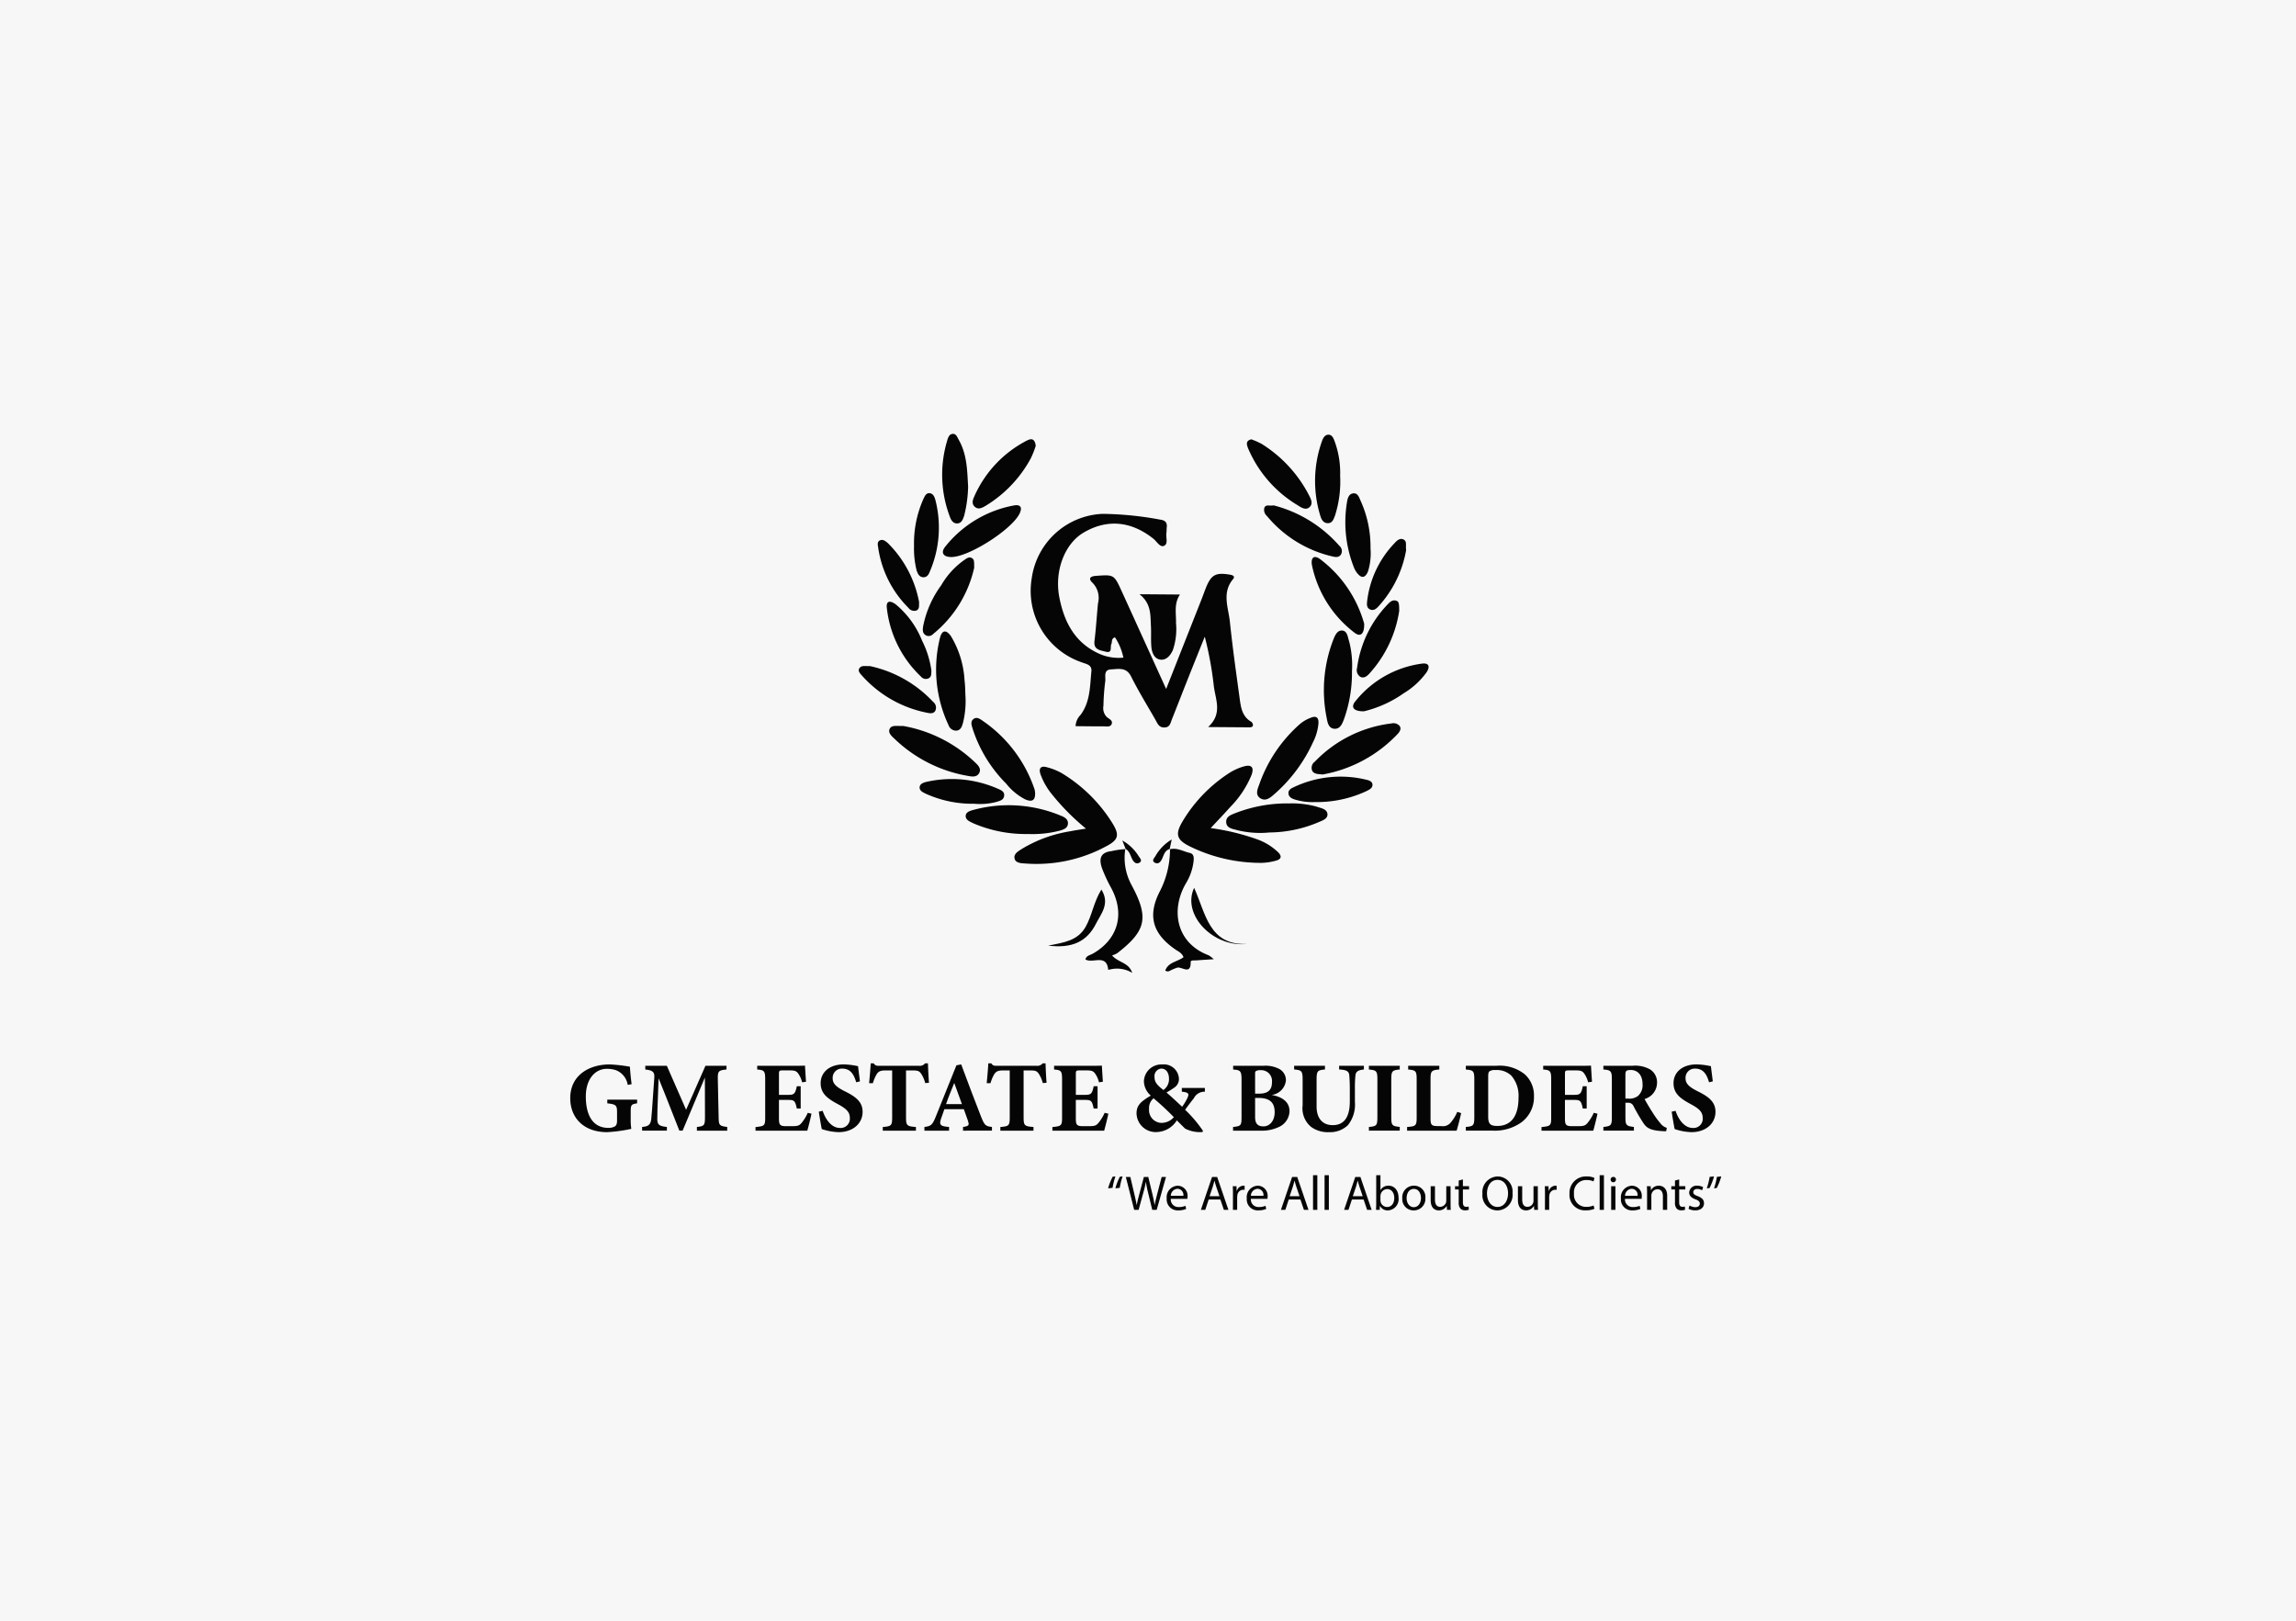 <svg xmlns="http://www.w3.org/2000/svg" width="306" height="216" viewBox="0 0 306 216">
  <g id="Group_1460" data-name="Group 1460" transform="translate(-163 -650)">
    <g id="Group_783" data-name="Group 783">
      <rect id="Rectangle_46" data-name="Rectangle 46" width="306" height="216" transform="translate(163 650)" fill="#f7f7f7"/>
      <g id="Group_88" data-name="Group 88" transform="translate(277.448 707.82)">
        <path id="Path_112" data-name="Path 112" d="M2562.767,91.124c.544-.052.729-.6.88-1.071a17.411,17.411,0,0,0,.514-3.824c-.119-2.112-.131-4.285-1.247-6.24-.189-.331-.329-.811-.772-.8-.531.012-.664.553-.785.948a15.8,15.8,0,0,0,.322,9.968C2561.855,90.617,2562.124,91.184,2562.767,91.124Z" transform="translate(-2549.583 -79.187)" fill="#050505"/>
        <path id="Path_113" data-name="Path 113" d="M2565.479,88.59a16.659,16.659,0,0,0,6.015-6.328,11.9,11.9,0,0,0,.655-1.664c-.167-1.259-.875-.862-1.4-.584a15.339,15.339,0,0,0-6.78,7.309c-.211.45-.393.969.026,1.374C2564.487,89.168,2565.013,88.865,2565.479,88.59Z" transform="translate(-2548.558 -79.005)" fill="#050505"/>
        <path id="Path_114" data-name="Path 114" d="M2559.184,101.893a.785.785,0,0,0,.95-.17,15.783,15.783,0,0,0,5.489-8.863c-.036-.628.06-1.02-.276-1.242-.414-.271-.759.047-1.072.249a10.611,10.611,0,0,0-3.054,3.359,13.634,13.634,0,0,0-2.412,5.489C2558.75,101.15,2558.7,101.609,2559.184,101.893Z" transform="translate(-2550.231 -75.038)" fill="#050505"/>
        <path id="Path_115" data-name="Path 115" d="M2568.642,116.669c.463-.144,1.013-.235,1.078-.843.06-.556-.429-.748-.819-.918a15.268,15.268,0,0,0-9.518-.928c-.371.08-.853.246-.92.654-.086.524.423.738.81.929a15.039,15.039,0,0,0,6.441,1.338A8.74,8.74,0,0,0,2568.642,116.669Z" transform="translate(-2550.338 -67.602)" fill="#050505"/>
        <path id="Path_116" data-name="Path 116" d="M2567.441,114.538c.22-.474-.082-.875-.389-1.184a18.553,18.553,0,0,0-9.747-5.033c-.878.025-1.572-.163-1.824.39s.314,1,.688,1.354a18.615,18.615,0,0,0,9.993,4.949C2566.647,115.1,2567.188,115.08,2567.441,114.538Z" transform="translate(-2551.36 -69.386)" fill="#050505"/>
        <path id="Path_117" data-name="Path 117" d="M2571.031,87.342c.4-.9-.087-1.136-.779-1.008a15.21,15.21,0,0,0-9.138,5.462c-.676.815-.3,1.393.727,1.414C2564.2,93.26,2570.1,89.463,2571.031,87.342Z" transform="translate(-2549.558 -76.793)" fill="#050505"/>
        <path id="Path_118" data-name="Path 118" d="M2575.624,119.6c.456-.144.994-.3,1.048-.9s-.444-.883-.879-1.059a18.057,18.057,0,0,0-11.671-.809c-.444.119-1.081.277-1.076.846.006.524.589.739,1.026.956a17.654,17.654,0,0,0,7.3,1.423A14.507,14.507,0,0,0,2575.624,119.6Z" transform="translate(-2548.792 -66.726)" fill="#050505"/>
        <path id="Path_119" data-name="Path 119" d="M2562.588,108.3a.979.979,0,0,0-.3-1.194,16.163,16.163,0,0,0-8.435-4.763c-.6.036-1.1-.143-1.389.3-.221.349.072.662.294.909a15.646,15.646,0,0,0,8.767,5.02C2561.889,108.652,2562.354,108.715,2562.588,108.3Z" transform="translate(-2552.381 -71.395)" fill="#050505"/>
        <path id="Path_120" data-name="Path 120" d="M2558.363,98.812a.953.953,0,0,0,1.054.364c.464-.194.339-.654.372-1.128a14.937,14.937,0,0,0-4.177-7.872c-.292-.238-.639-.549-1.057-.343-.389.192-.265.621-.222.936A14.154,14.154,0,0,0,2558.363,98.812Z" transform="translate(-2551.743 -75.627)" fill="#050505"/>
        <path id="Path_121" data-name="Path 121" d="M2562.091,99.538c-.605-.866-1.177-.914-1.472.2a17.447,17.447,0,0,0,1.134,11.628,1.072,1.072,0,0,0,1.009.746c.62-.021.781-.56.916-1.013a11.924,11.924,0,0,0,.341-3.5c-.04-.736-.031-1.478-.128-2.207A12.729,12.729,0,0,0,2562.091,99.538Z" transform="translate(-2549.79 -72.555)" fill="#050505"/>
        <path id="Path_122" data-name="Path 122" d="M2556.387,96.29c-.621-.472-1.325-.628-1.2.466a14.83,14.83,0,0,0,4.551,9.15.841.841,0,0,0,1.073.2c.338-.211.3-.585.316-1.02a12.678,12.678,0,0,0-1.241-3.965A12.086,12.086,0,0,0,2556.387,96.29Z" transform="translate(-2551.443 -73.553)" fill="#050505"/>
        <path id="Path_123" data-name="Path 123" d="M2559.1,96.305c.472.039.716-.3.863-.674a14.789,14.789,0,0,0,.772-9.639c-.12-.436-.327-.893-.836-.889-.433,0-.6.454-.771.806a14.5,14.5,0,0,0-1.234,6.232,12.068,12.068,0,0,0,.348,3.274C2558.4,95.847,2558.577,96.263,2559.1,96.305Z" transform="translate(-2550.524 -77.196)" fill="#050505"/>
        <path id="Path_124" data-name="Path 124" d="M2604.545,100.35a16.252,16.252,0,0,0-5.855-8.586c-.969-.7-1.264-.032-1.1.821a15.166,15.166,0,0,0,5.617,8.931C2604.024,102.183,2604.578,101.777,2604.545,100.35Z" transform="translate(-2537.182 -75.053)" fill="#050505"/>
        <path id="Path_125" data-name="Path 125" d="M2601.164,98.8c-.691-.025-.975.794-1.2,1.361a18.622,18.622,0,0,0-.827,10.3c.109.6.246,1.391,1.042,1.433.766.039,1.039-.694,1.262-1.278a18.284,18.284,0,0,0,1.064-6.374,12.829,12.829,0,0,0-.364-3.952C2601.939,99.71,2601.91,98.825,2601.164,98.8Z" transform="translate(-2536.769 -72.588)" fill="#050505"/>
        <path id="Path_126" data-name="Path 126" d="M2599.254,107.529a4.925,4.925,0,0,0-1.4.8,19.1,19.1,0,0,0-5.418,7.963c-.23.655-.688,1.52.162,2,.758.426,1.4-.23,1.946-.706a20.49,20.49,0,0,0,5.033-6.839,6.763,6.763,0,0,0,.694-2.35C2600.362,107.55,2600.036,107.2,2599.254,107.529Z" transform="translate(-2539.013 -69.69)" fill="#050505"/>
        <path id="Path_127" data-name="Path 127" d="M2563.812,109.053a18.356,18.356,0,0,0,4.451,7.232,7.788,7.788,0,0,0,2.486,2.064c.7.315,1.4.385,1.359-.829a2.359,2.359,0,0,0-.083-.513,18.055,18.055,0,0,0-6.814-9.047c-.372-.253-.865-.675-1.338-.285C2563.425,108.044,2563.679,108.582,2563.812,109.053Z" transform="translate(-2548.6 -69.653)" fill="#050505"/>
        <path id="Path_128" data-name="Path 128" d="M2602.508,105.976c.464.245.873-.06,1.176-.386a15.973,15.973,0,0,0,4.012-8.381c0-1-.047-1.247-.357-1.359-.585-.213-.95.233-1.267.563a15.087,15.087,0,0,0-3.992,8.388A1.053,1.053,0,0,0,2602.508,105.976Z" transform="translate(-2535.665 -73.598)" fill="#050505"/>
        <path id="Path_129" data-name="Path 129" d="M2603.555,99.094c.429.144.754-.131,1.028-.425a14.972,14.972,0,0,0,3.7-7.51c-.094-.612.143-1.16-.325-1.406-.541-.285-.965.2-1.263.52a13.416,13.416,0,0,0-3.612,7.706C2603.031,98.415,2603.018,98.913,2603.555,99.094Z" transform="translate(-2535.327 -75.66)" fill="#050505"/>
        <path id="Path_130" data-name="Path 130" d="M2577.649,129.175c.664-1.315,1.9-2.66.718-4.548-1.042,1.683-1.243,3.482-2.125,5.008-1.045,1.806-2.833,2.053-4.974,2.465C2574.443,132.494,2576.429,131.592,2577.649,129.175Z" transform="translate(-2546.027 -63.895)" fill="#050505"/>
        <path id="Path_131" data-name="Path 131" d="M2602.439,95.7c.585.763,1.089.764,1.486-.175a8.124,8.124,0,0,0,.333-3.062,14.875,14.875,0,0,0-1.286-6.276c-.219-.457-.377-1.155-1.043-1.059-.621.087-.749.767-.823,1.272a16.381,16.381,0,0,0,.969,8.666A2.789,2.789,0,0,0,2602.439,95.7Z" transform="translate(-2536.05 -77.192)" fill="#050505"/>
        <path id="Path_132" data-name="Path 132" d="M2580.383,95.179c1.588,1.268,1.435,2.791,1.518,4.235.053.934-.025,1.878.06,2.807.068.756.4,1.573,1.2,1.676.771.1,1.317-.529,1.656-1.251a8.74,8.74,0,0,0,.426-3.639c.036-1.256-.3-2.557.525-3.786Z" transform="translate(-2542.958 -73.805)" fill="#050505"/>
        <path id="Path_133" data-name="Path 133" d="M2576.365,106.972c.58.222,1.338.307,1.25,1.195-.2,2-.149,4.063-1.446,5.8a2.26,2.26,0,0,0-.662,1.5c1.241.009,2.458.031,3.676.02.382,0,.9.136,1.1-.237.279-.533-.316-.742-.62-1.008a1.682,1.682,0,0,1-.44-1.5,28.882,28.882,0,0,1,.238-3.244c.091-.577-.3-1.553.794-1.6.984-.045,2.016-.329,2.656.956.989,1.982,2.162,3.871,3.261,5.8.262.46.428.985,1.143.988.769,0,.829-.58,1.02-1.06.73-1.83,1.44-3.667,2.169-5.5.735-1.85,1.481-3.7,2.221-5.543a47.17,47.17,0,0,1,1.207,6.589c.225,1.81,1.191,3.686-.763,5.454,2.046.015,3.714.028,5.383.039.241,0,.541.021.6-.274a.591.591,0,0,0-.249-.478c-1.242-.723-1.375-1.983-1.542-3.2-.459-3.367-.938-6.733-1.288-10.112-.2-1.893-1.092-3.868.413-5.676.332-.4-.036-.547-.448-.613-1.882-.307-2.472.017-3.188,1.831-.216.551-.414,1.108-.632,1.657-1.5,3.8-3,7.591-4.64,11.752-2.1-4.61-4.005-8.822-5.927-13.031-1.02-2.235-1.034-2.208-3.419-2.044-.846.059-1.04.4-.453.941a2.862,2.862,0,0,1,.715,2.717c-.165,1.668-.261,3.344-.465,5.007-.146,1.183.707,1.234,1.447,1.434,1.007.271.6-.613.8-1.005.139-.283-.058-.719.484-.9a7.8,7.8,0,0,1,1.118,2.706,6.349,6.349,0,0,1-3.332-.568c-3.176-1.476-4.568-4.223-5.2-7.45-.689-3.534.7-7.141,3.208-8.633,3.126-1.855,6.36-1.565,9.329.81.45.361.867,1.161,1.386.949.632-.259.242-1.129.343-1.727.041-.241.013-.493.045-.738.086-.694-.256-.961-.909-1.042a44.3,44.3,0,0,0-7.635-.763,9.962,9.962,0,0,0-9.454,8.614A10.065,10.065,0,0,0,2576.365,106.972Z" transform="translate(-2546.607 -76.508)" fill="#050505"/>
        <path id="Path_134" data-name="Path 134" d="M2599.6,91.066c.605-.005.763-.557.938-1a14.944,14.944,0,0,0,.689-5.321,12.2,12.2,0,0,0-.717-4.544c-.15-.4-.329-.922-.835-.929-.486-.005-.724.45-.875.874a15.78,15.78,0,0,0-.2,9.985C2598.745,90.617,2599.028,91.07,2599.6,91.066Z" transform="translate(-2537.067 -79.159)" fill="#050505"/>
        <path id="Path_135" data-name="Path 135" d="M2594.075,86.317c-.559.115-1.037-.171-1.236.331a1.087,1.087,0,0,0,.341,1.081,15.99,15.99,0,0,0,8.756,5.4c.376.091.815.155,1.089-.219a.916.916,0,0,0-.194-1.21A17.411,17.411,0,0,0,2594.075,86.317Z" transform="translate(-2538.784 -76.787)" fill="#050505"/>
        <path id="Path_136" data-name="Path 136" d="M2597.858,88.522c.46.3,1.111.738,1.619.21.472-.491.109-1.119-.162-1.64a17.538,17.538,0,0,0-6.256-6.747,9.765,9.765,0,0,0-1.381-.611c-.823.191-.6.77-.412,1.243A16.217,16.217,0,0,0,2597.858,88.522Z" transform="translate(-2539.355 -79.003)" fill="#050505"/>
        <path id="Path_137" data-name="Path 137" d="M2580.955,119.889a20.25,20.25,0,0,0-6.779-6.673,8.127,8.127,0,0,0-1.914-.76c-.783-.231-1.154.068-.887.907a9.106,9.106,0,0,0,1.338,2.45,30.878,30.878,0,0,0,4.728,4.814c-.911.154-1.493.231-2.065.352a17.864,17.864,0,0,0-6.348,2.277c-.5.331-1.289.692-1.091,1.4.169.611.978.588,1.55.631a19.494,19.494,0,0,0,10.68-2.318C2581.8,122.117,2581.933,121.461,2580.955,119.889Z" transform="translate(-2547.158 -68.017)" fill="#050505"/>
        <path id="Path_138" data-name="Path 138" d="M2585.921,124.455c-1.681,3.6,2.55,7.944,6.963,7.483C2587.892,132.107,2587.459,127.843,2585.921,124.455Z" transform="translate(-2541.221 -63.953)" fill="#050505"/>
        <path id="Path_139" data-name="Path 139" d="M2601.063,116.464a12.316,12.316,0,0,0-3.629-.425,19.073,19.073,0,0,0-7.085,1.251c-.572.238-1.343.438-1.326,1.207.02.893.9.93,1.526,1.12a12.72,12.72,0,0,0,4.248.294,17,17,0,0,0,6.458-1.337c.525-.237,1.3-.449,1.267-1.084C2602.483,116.767,2601.644,116.675,2601.063,116.464Z" transform="translate(-2540.051 -66.785)" fill="#050505"/>
        <path id="Path_140" data-name="Path 140" d="M2594.815,122.105a30.358,30.358,0,0,0-6.24-1.512c.946-1.018,1.8-1.9,2.613-2.817a13.2,13.2,0,0,0,2.834-4.274c.4-1.117-.119-1.4-1.063-1.119a7.334,7.334,0,0,0-2,.925,19.667,19.667,0,0,0-6.171,6.451c-.968,1.664-.752,2.4,1.008,3.273a21.444,21.444,0,0,0,9.555,2.193,7.763,7.763,0,0,0,1.893-.286c.7-.175.887-.568.31-1.137A7.871,7.871,0,0,0,2594.815,122.105Z" transform="translate(-2541.668 -68.049)" fill="#050505"/>
        <path id="Path_141" data-name="Path 141" d="M2580.007,122.271c.219.408.543.655.937.424.443-.259.059-.623-.1-.867a6.1,6.1,0,0,0-2.177-2.094l.439,1.128C2579.644,121.174,2579.744,121.781,2580.007,122.271Z" transform="translate(-2543.535 -65.542)" fill="#050505"/>
        <path id="Path_142" data-name="Path 142" d="M2610.871,102.1a13.67,13.67,0,0,0-8.873,5c-.663.775-.3,1.378,1.129,1.357a15.468,15.468,0,0,0,5.291-2.4,10.292,10.292,0,0,0,3.028-2.763C2611.9,102.64,2611.916,101.976,2610.871,102.1Z" transform="translate(-2535.792 -71.48)" fill="#050505"/>
        <path id="Path_143" data-name="Path 143" d="M2608.186,108.067a16.961,16.961,0,0,0-10.218,5.1,1.01,1.01,0,0,0-.351,1.189c.234.465.723.445,1.4.517a18.1,18.1,0,0,0,10.009-5.417c.259-.283.515-.676.243-1.063A1.1,1.1,0,0,0,2608.186,108.067Z" transform="translate(-2537.188 -69.473)" fill="#050505"/>
        <path id="Path_144" data-name="Path 144" d="M2605.609,113.78a14.53,14.53,0,0,0-9.776,1.046c-.308.144-.624.36-.6.767.023.468.4.671.768.8a8.018,8.018,0,0,0,2.771.366,15.648,15.648,0,0,0,6.865-1.465c.345-.182.775-.362.794-.8C2606.448,114,2605.97,113.865,2605.609,113.78Z" transform="translate(-2537.962 -67.684)" fill="#050505"/>
        <path id="Path_145" data-name="Path 145" d="M2581.144,125.4a7.556,7.556,0,0,1-.846-4.8,10.834,10.834,0,0,0-1.827.263c-1.59.176-1.675,1.14-1.267,2.3a19.972,19.972,0,0,0,1.247,2.67c1.819,3.452.868,6.79-2.484,8.7-.354.2-.858.25-.981.765.976.595,2.832-.811,3.039,1.391.088-.02.176-.041.263-.057a3.911,3.911,0,0,1,2.94.458c-.488-1.414-1.8-1.323-2.693-2.319a3.279,3.279,0,0,0,.707-.314C2583.1,131.465,2583.465,129.723,2581.144,125.4Z" transform="translate(-2544.774 -65.253)" fill="#050505"/>
        <path id="Path_146" data-name="Path 146" d="M2582.034,121.864c-.146.242-.539.6-.079.859.39.218.7.017.924-.409.274-.52.362-1.212,1.065-1.409l.268-1.268A6.02,6.02,0,0,0,2582.034,121.864Z" transform="translate(-2542.501 -65.574)" fill="#050505"/>
        <path id="Path_147" data-name="Path 147" d="M2586.144,125.107a7.2,7.2,0,0,0,.987-2.92c.054-.478.024-.949-.515-1.073-.867-.2-1.684-.726-2.63-.492a12.254,12.254,0,0,1-1.422,5.74c-1.6,3.212-.841,5.573,2.149,7.629.392.269.873.456,1.072,1.024-.783.6-2.034.646-2.431,1.782.388.237.575.028.789-.065a6.175,6.175,0,0,1,.8-.323c.63-.174,1.83,1.045,1.8-.774,0-.249.508-.182.79-.2.667-.055,1.334-.092,2.28-.155a4.076,4.076,0,0,0-.672-.52C2584.8,133.133,2584.013,128.694,2586.144,125.107Z" transform="translate(-2542.501 -65.263)" fill="#050505"/>
        <path id="Path_148" data-name="Path 148" d="M2583.391,120.59l-.008.04c.017-.005.033-.008.05-.012v-.043C2583.418,120.579,2583.407,120.586,2583.391,120.59Z" transform="translate(-2541.949 -65.259)" fill="#050505"/>
        <path id="Path_149" data-name="Path 149" d="M2579.007,120.584c-.015-.008-.025-.019-.04-.027l-.005.049h.055Z" transform="translate(-2543.437 -65.265)" fill="#050505"/>
      </g>
    </g>
    <g id="Group_89" data-name="Group 89" transform="translate(239 791.711)">
      <path id="Path_150" data-name="Path 150" d="M2532.523,147.248c-.758.134-.851.187-.851,1.091v1.024a7.484,7.484,0,0,0,.08,1.29,20.184,20.184,0,0,1-3.218.44c-3.125,0-4.92-1.9-4.92-4.535,0-2.991,2.434-4.493,5.266-4.493a20.85,20.85,0,0,1,2.686.306c.027.584.133,1.594.225,2.326l-.518.094a2.516,2.516,0,0,0-1.635-1.981,3.992,3.992,0,0,0-1.131-.159c-1.609,0-2.818,1.4-2.818,3.682,0,2.34.824,4.189,3.006,4.189a1.735,1.735,0,0,0,.85-.186c.2-.12.306-.346.306-.758v-1.171c0-.93-.186-1.024-1.3-1.157v-.492h3.977Z" transform="translate(-2523.614 -141.917)" fill="#050505"/>
      <path id="Path_151" data-name="Path 151" d="M2538.081,150.846v-.493c1.01-.106,1.077-.2,1.077-1.4l-.013-5.186c-.958,2.287-2.007,4.813-2.966,7.074h-.438c-.865-2.168-1.808-4.642-2.765-6.967-.173,4.174-.173,5-.173,5.477.012.718.278.9,1.277,1v.493h-3.3v-.493c.758-.065,1.1-.212,1.211-1.01.052-.4.106-1.156.412-5.544.038-.639-.053-1-1.2-1.1V142.2h2.873l2.566,5.863,2.58-5.863h2.805v.492c-1.064.106-1.183.212-1.158,1.276l.107,4.987c.013,1.2.065,1.25,1.144,1.4v.493Z" transform="translate(-2521.202 -141.87)" fill="#050505"/>
      <path id="Path_152" data-name="Path 152" d="M2549.548,148.592c-.067.36-.438,1.889-.559,2.261h-6.9v-.48c1.209-.119,1.289-.186,1.289-1.3v-5.08c0-1.129-.16-1.211-1.064-1.29v-.492h4.321c1.4,0,1.862-.013,2.049-.027.012.239.079,1.33.132,2.154l-.518.065a3.361,3.361,0,0,0-.572-1.236c-.24-.266-.412-.345-1.091-.345h-.865c-.505,0-.557.025-.557.479v2.779h1.3c.746,0,.879-.2,1.079-1.144h.517V147.9h-.517c-.214-.984-.319-1.144-1.09-1.144h-1.29v2.287c0,.918.025,1.2.851,1.211h.944c.744,0,.944-.094,1.237-.453a5.951,5.951,0,0,0,.811-1.328Z" transform="translate(-2517.397 -141.877)" fill="#050505"/>
      <path id="Path_153" data-name="Path 153" d="M2553.385,144.443c-.266-.85-.638-1.82-1.861-1.82a1.224,1.224,0,0,0-1.277,1.288c0,.732.492,1.171,1.663,1.756,1.422.7,2.327,1.4,2.327,2.712,0,1.569-1.3,2.713-3.206,2.713a7.647,7.647,0,0,1-2.233-.413c-.08-.306-.306-1.688-.4-2.314l.519-.119c.266.837,1.012,2.287,2.315,2.287a1.224,1.224,0,0,0,1.3-1.357c0-.771-.479-1.223-1.6-1.822-1.383-.744-2.287-1.41-2.287-2.792s1.091-2.5,3.086-2.5a9.81,9.81,0,0,1,1.9.239c.053.492.147,1.183.253,2.021Z" transform="translate(-2515.273 -141.917)" fill="#050505"/>
      <path id="Path_154" data-name="Path 154" d="M2560.889,144.587a4.071,4.071,0,0,0-.572-1.3c-.24-.279-.345-.385-1.131-.385h-.85v6.25c0,1.116.133,1.2,1.317,1.288v.493h-4.415v-.493c1.131-.092,1.25-.172,1.25-1.288V142.9h-.812c-.744,0-.957.119-1.21.438a5.075,5.075,0,0,0-.545,1.263h-.506c.093-.97.186-2.007.213-2.646h.4c.2.306.358.333.758.333h5.318a.879.879,0,0,0,.771-.333h.386c.012.559.066,1.729.132,2.593Z" transform="translate(-2513.585 -141.954)" fill="#050505"/>
      <path id="Path_155" data-name="Path 155" d="M2564.077,150.893V150.4c.837-.119.837-.265.652-.838-.134-.4-.346-1-.545-1.529h-2.593c-.145.413-.332.918-.465,1.33-.279.838.041.945,1.089,1.037v.493h-3.284V150.4c.839-.106,1.051-.226,1.5-1.343l2.767-6.874.637-.119c.851,2.314,1.756,4.681,2.62,6.9.491,1.236.612,1.33,1.477,1.435v.493Zm-1.17-6.357c-.386.957-.758,1.848-1.091,2.819h2.115Z" transform="translate(-2511.729 -141.917)" fill="#050505"/>
      <path id="Path_156" data-name="Path 156" d="M2572.614,144.587a4.037,4.037,0,0,0-.572-1.3c-.238-.279-.344-.385-1.129-.385h-.852v6.25c0,1.116.133,1.2,1.317,1.288v.493h-4.415v-.493c1.131-.092,1.249-.172,1.249-1.288V142.9h-.811c-.744,0-.957.119-1.209.438a5.055,5.055,0,0,0-.545,1.263h-.505c.092-.97.186-2.007.212-2.646h.4c.2.306.358.333.757.333h5.318a.879.879,0,0,0,.771-.333h.386c.013.559.067,1.729.133,2.593Z" transform="translate(-2509.639 -141.954)" fill="#050505"/>
      <path id="Path_157" data-name="Path 157" d="M2579.151,148.592c-.067.36-.439,1.889-.559,2.261h-6.9v-.48c1.211-.119,1.291-.186,1.291-1.3v-5.08c0-1.129-.16-1.211-1.064-1.29v-.492h4.321c1.4,0,1.861-.013,2.047-.027.013.239.08,1.33.134,2.154l-.519.065a3.361,3.361,0,0,0-.572-1.236c-.239-.266-.412-.345-1.09-.345h-.865c-.505,0-.557.025-.557.479v2.779h1.3c.746,0,.878-.2,1.079-1.144h.517V147.9h-.517c-.214-.984-.32-1.144-1.091-1.144h-1.29v2.287c0,.918.026,1.2.851,1.211h.944c.744,0,.944-.094,1.236-.453a5.889,5.889,0,0,0,.811-1.328Z" transform="translate(-2507.435 -141.877)" fill="#050505"/>
      <path id="Path_158" data-name="Path 158" d="M2589.191,145.7a1.564,1.564,0,0,0-1.463.863c-.385.48-.758.972-1.171,1.542a17.223,17.223,0,0,1,2.38,2.807l-.065.159a4.264,4.264,0,0,1-2.327-.465c-.174-.174-.612-.6-1.09-1.091a3.266,3.266,0,0,1-2.606,1.556,2.552,2.552,0,0,1-2.765-2.473c0-1.117.6-1.6,1.9-2.382a2.59,2.59,0,0,1-.918-1.914,2.325,2.325,0,0,1,2.434-2.235,2.01,2.01,0,0,1,2.235,1.929,1.362,1.362,0,0,1-.585,1.131,12.65,12.65,0,0,1-1.077.678c.373.306,1.158,1.024,2.088,1.9a7.5,7.5,0,0,0,.677-1.117c.279-.585.253-.8-.718-.89V145.2h3.073Zm-5.706,4.149a2.143,2.143,0,0,0,1.57-.759,35.716,35.716,0,0,0-2.7-2.513,1.663,1.663,0,0,0-.6,1.41A1.7,1.7,0,0,0,2583.486,149.853Zm-.105-7.233a1,1,0,0,0-.9,1.116c0,.666.293,1.051,1.184,1.741a1.751,1.751,0,0,0,.744-1.542C2584.4,143.257,2584.085,142.62,2583.38,142.62Z" transform="translate(-2504.611 -141.914)" fill="#050505"/>
      <path id="Path_159" data-name="Path 159" d="M2594.854,146.086c1.4.253,2.381.918,2.381,2.18a2.394,2.394,0,0,1-1.277,2.022,5.26,5.26,0,0,1-2.526.559h-3.723v-.493c1.024-.106,1.13-.172,1.13-1.288V144c0-1.117-.173-1.236-1.117-1.3V142.2h4.041a3.909,3.909,0,0,1,2.182.465,1.711,1.711,0,0,1,.811,1.476A2.177,2.177,0,0,1,2594.854,146.086Zm-1.688-.172c1.263,0,1.728-.545,1.728-1.529a1.436,1.436,0,0,0-1.489-1.6,1.272,1.272,0,0,0-.625.106c-.146.094-.133.212-.133.492v2.527Zm-.519,3.123c0,.958.439,1.251,1.157,1.238s1.449-.652,1.449-1.889c0-1.29-.652-1.9-2.141-1.9h-.465Z" transform="translate(-2501.373 -141.87)" fill="#050505"/>
      <path id="Path_160" data-name="Path 160" d="M2605.094,142.695c-.85.079-1.077.333-1.129.811a16.714,16.714,0,0,0-.067,1.782v1.741a4.381,4.381,0,0,1-.945,3.1,3.439,3.439,0,0,1-2.5.918,3.784,3.784,0,0,1-2.379-.692,3.2,3.2,0,0,1-1.144-2.884V144.1c0-1.224-.121-1.316-1.131-1.41V142.2h4.108v.492c-1,.094-1.116.186-1.116,1.41v3.536c0,1.489.731,2.473,2.153,2.473,1.583,0,2.275-1.169,2.275-3.165v-1.661c0-.918-.041-1.4-.067-1.795-.053-.612-.427-.744-1.357-.8V142.2h3.3Z" transform="translate(-2499.322 -141.87)" fill="#050505"/>
      <path id="Path_161" data-name="Path 161" d="M2603.255,150.846v-.493c1.012-.092,1.131-.172,1.131-1.288V144c0-1.117-.133-1.224-1.131-1.3V142.2h4.11v.492c-1,.094-1.131.186-1.131,1.3v5.067c0,1.1.119,1.183,1.131,1.288v.493Z" transform="translate(-2496.813 -141.87)" fill="#050505"/>
      <path id="Path_162" data-name="Path 162" d="M2614.261,148.506c-.106.571-.479,1.981-.6,2.34h-6.6v-.493c1.17-.079,1.276-.172,1.276-1.288V144c0-1.117-.134-1.224-1.131-1.3V142.2h4.148v.492c-1.037.094-1.169.186-1.169,1.3v5.159c0,.731.027,1.064.758,1.077.027.013.637.013.691.013a1.339,1.339,0,0,0,1.276-.519,5.547,5.547,0,0,0,.838-1.383Z" transform="translate(-2495.53 -141.87)" fill="#050505"/>
      <path id="Path_163" data-name="Path 163" d="M2617,142.2a5.341,5.341,0,0,1,3.8,1.156,3.783,3.783,0,0,1,1.2,2.9,4.174,4.174,0,0,1-1.661,3.471,6.083,6.083,0,0,1-3.764,1.117h-3.656v-.493c1.012-.079,1.131-.2,1.131-1.3V144c0-1.117-.146-1.224-1.131-1.3V142.2Zm-1.1,6.755c0,.944.239,1.263,1.209,1.263,1.8,0,2.833-1.25,2.833-3.764a4.1,4.1,0,0,0-.957-2.938,2.8,2.8,0,0,0-2.14-.746,1.184,1.184,0,0,0-.8.187c-.119.119-.146.345-.146.731Z" transform="translate(-2493.561 -141.87)" fill="#050505"/>
      <path id="Path_164" data-name="Path 164" d="M2627.925,148.592c-.067.36-.438,1.889-.559,2.261h-6.9v-.48c1.209-.119,1.29-.186,1.29-1.3v-5.08c0-1.129-.16-1.211-1.064-1.29v-.492h4.321c1.4,0,1.862-.013,2.048-.027.013.239.08,1.33.133,2.154l-.518.065a3.357,3.357,0,0,0-.572-1.236c-.24-.266-.412-.345-1.091-.345h-.865c-.505,0-.557.025-.557.479v2.779h1.3c.745,0,.878-.2,1.078-1.144h.517V147.9h-.517c-.214-.984-.319-1.144-1.09-1.144h-1.29v2.287c0,.918.025,1.2.852,1.211h.943c.745,0,.944-.094,1.237-.453a5.932,5.932,0,0,0,.811-1.328Z" transform="translate(-2491.021 -141.877)" fill="#050505"/>
      <path id="Path_165" data-name="Path 165" d="M2635,150.925c-.081,0-.241,0-.4-.013-1.688-.079-2.181-.438-2.579-1a23.994,23.994,0,0,1-1.37-2.34.75.75,0,0,0-.812-.438l-.265-.013v1.942c0,1.076.133,1.169,1.13,1.288v.493h-4.068v-.493c1.01-.106,1.129-.212,1.129-1.288v-5.094c0-1.051-.132-1.2-1.129-1.276V142.2h3.855a4.051,4.051,0,0,1,2.407.505,2.03,2.03,0,0,1,.89,1.768,2.27,2.27,0,0,1-1.661,2.154c.2.4.717,1.263,1.116,1.875a10.987,10.987,0,0,0,1.01,1.382,1.618,1.618,0,0,0,.838.585Zm-5.067-4.348a1.954,1.954,0,0,0,1.3-.346,1.891,1.891,0,0,0,.624-1.556c0-1.409-.81-1.914-1.554-1.914-.36,0-.534.053-.612.132s-.119.239-.119.505v3.178Z" transform="translate(-2488.945 -141.87)" fill="#050505"/>
      <path id="Path_166" data-name="Path 166" d="M2638.432,144.443c-.266-.85-.639-1.82-1.862-1.82a1.224,1.224,0,0,0-1.276,1.288c0,.732.491,1.171,1.663,1.756,1.422.7,2.327,1.4,2.327,2.712,0,1.569-1.3,2.713-3.205,2.713a7.642,7.642,0,0,1-2.233-.413c-.08-.306-.306-1.688-.4-2.314l.519-.119c.265.837,1.01,2.287,2.314,2.287a1.224,1.224,0,0,0,1.3-1.357c0-.771-.479-1.223-1.6-1.822-1.382-.744-2.287-1.41-2.287-2.792s1.091-2.5,3.084-2.5a9.816,9.816,0,0,1,1.9.239c.054.492.147,1.183.252,2.021Z" transform="translate(-2486.653 -141.917)" fill="#050505"/>
    </g>
    <g id="Group_90" data-name="Group 90" transform="translate(310.683 806.623)">
      <path id="Path_167" data-name="Path 167" d="M2577.248,154.821a7.506,7.506,0,0,1,.611-1.548l.364-.04a9.112,9.112,0,0,0-.383,1.524Zm.969,0a7.65,7.65,0,0,1,.6-1.548l.365-.04a9.111,9.111,0,0,0-.384,1.524Z" transform="translate(-2577.248 -153.071)" fill="#050505"/>
      <path id="Path_168" data-name="Path 168" d="M2580.128,157.672l-1.112-4.385h.6l.52,2.219c.131.547.248,1.093.326,1.516h.013c.071-.436.207-.956.357-1.522l.585-2.212h.592l.533,2.225c.124.52.241,1.041.306,1.5h.013c.091-.481.214-.969.35-1.516l.58-2.212h.579l-1.243,4.385h-.592l-.553-2.284a12.868,12.868,0,0,1-.285-1.43h-.013a13.965,13.965,0,0,1-.339,1.43l-.625,2.284Z" transform="translate(-2576.653 -153.053)" fill="#050505"/>
      <path id="Path_169" data-name="Path 169" d="M2583.635,155.909a1.009,1.009,0,0,0,1.08,1.093,2.078,2.078,0,0,0,.873-.163l.1.41a2.55,2.55,0,0,1-1.047.2,1.463,1.463,0,0,1-1.549-1.588,1.529,1.529,0,0,1,1.477-1.7,1.335,1.335,0,0,1,1.3,1.484,2.188,2.188,0,0,1-.02.267Zm1.679-.41a.815.815,0,0,0-.794-.93.949.949,0,0,0-.878.93Z" transform="translate(-2575.283 -152.76)" fill="#050505"/>
      <path id="Path_170" data-name="Path 170" d="M2587.539,156.293l-.456,1.379h-.585l1.49-4.385h.683l1.5,4.385h-.605l-.468-1.379Zm1.438-.442-.43-1.262c-.1-.287-.162-.547-.227-.8h-.012c-.066.261-.138.527-.222.794l-.429,1.268Z" transform="translate(-2574.135 -153.053)" fill="#050505"/>
      <path id="Path_171" data-name="Path 171" d="M2589.706,155.213c0-.37-.007-.69-.027-.982h.5l.019.617h.027a.945.945,0,0,1,.872-.69.6.6,0,0,1,.163.02v.54a.852.852,0,0,0-.2-.019.8.8,0,0,0-.767.734,1.6,1.6,0,0,0-.027.267v1.679h-.565Z" transform="translate(-2573.065 -152.76)" fill="#050505"/>
      <path id="Path_172" data-name="Path 172" d="M2591.62,155.909A1.009,1.009,0,0,0,2592.7,157a2.076,2.076,0,0,0,.871-.163l.1.41a2.552,2.552,0,0,1-1.048.2,1.462,1.462,0,0,1-1.548-1.588,1.529,1.529,0,0,1,1.477-1.7,1.334,1.334,0,0,1,1.3,1.484,2.142,2.142,0,0,1-.019.267Zm1.677-.41a.814.814,0,0,0-.792-.93.95.95,0,0,0-.879.93Z" transform="translate(-2572.595 -152.76)" fill="#050505"/>
      <path id="Path_173" data-name="Path 173" d="M2595.523,156.293l-.456,1.379h-.585l1.49-4.385h.683l1.5,4.385h-.606l-.468-1.379Zm1.438-.442-.428-1.262c-.1-.287-.163-.547-.229-.8h-.012c-.065.261-.138.527-.222.794l-.429,1.268Z" transform="translate(-2571.448 -153.053)" fill="#050505"/>
      <path id="Path_174" data-name="Path 174" d="M2597.683,153.112h.573v4.619h-.573Z" transform="translate(-2570.371 -153.112)" fill="#050505"/>
      <path id="Path_175" data-name="Path 175" d="M2598.833,153.112h.572v4.619h-.572Z" transform="translate(-2569.984 -153.112)" fill="#050505"/>
      <path id="Path_176" data-name="Path 176" d="M2601.822,156.293l-.456,1.379h-.585l1.49-4.385h.683l1.5,4.385h-.605l-.468-1.379Zm1.437-.442-.429-1.262c-.1-.287-.163-.547-.227-.8h-.013c-.064.261-.136.527-.22.794l-.429,1.268Z" transform="translate(-2569.329 -153.053)" fill="#050505"/>
      <path id="Path_177" data-name="Path 177" d="M2603.962,157.731c.014-.215.027-.533.027-.813v-3.806h.566v1.978h.013a1.173,1.173,0,0,1,1.073-.58c.781,0,1.333.651,1.327,1.608a1.5,1.5,0,0,1-1.413,1.685,1.122,1.122,0,0,1-1.053-.593h-.02l-.025.521Zm.593-1.262a1.126,1.126,0,0,0,.025.207.884.884,0,0,0,.859.671c.6,0,.956-.488.956-1.21,0-.632-.324-1.172-.936-1.172a.915.915,0,0,0-.873.7,1.194,1.194,0,0,0-.032.234Z" transform="translate(-2568.258 -153.112)" fill="#050505"/>
      <path id="Path_178" data-name="Path 178" d="M2609.66,155.779a1.539,1.539,0,0,1-1.568,1.672,1.5,1.5,0,0,1-1.509-1.621,1.538,1.538,0,0,1,1.561-1.672A1.491,1.491,0,0,1,2609.66,155.779Zm-2.5.032c0,.69.4,1.21.957,1.21s.956-.513.956-1.223c0-.533-.266-1.21-.944-1.21S2607.162,155.213,2607.162,155.811Z" transform="translate(-2567.376 -152.76)" fill="#050505"/>
      <path id="Path_179" data-name="Path 179" d="M2612.067,156.5c0,.326.007.612.027.859h-.508l-.032-.515h-.013a1.185,1.185,0,0,1-1.041.587c-.495,0-1.086-.274-1.086-1.381v-1.84h.572v1.744c0,.6.183,1,.7,1a.83.83,0,0,0,.755-.52.853.853,0,0,0,.052-.293v-1.933h.572Z" transform="translate(-2566.424 -152.742)" fill="#050505"/>
      <path id="Path_180" data-name="Path 180" d="M2612.892,153.535v.9h.819v.436h-.819v1.7c0,.39.111.611.429.611a1.242,1.242,0,0,0,.331-.039l.027.429a1.4,1.4,0,0,1-.508.079.8.8,0,0,1-.617-.241,1.167,1.167,0,0,1-.222-.821v-1.717h-.488v-.436h.488v-.754Z" transform="translate(-2565.605 -152.97)" fill="#050505"/>
      <path id="Path_181" data-name="Path 181" d="M2618.584,155.453a2.054,2.054,0,0,1-2.037,2.31,2.01,2.01,0,0,1-1.97-2.225,2.083,2.083,0,0,1,2.036-2.3A2,2,0,0,1,2618.584,155.453Zm-3.4.071c0,.937.508,1.776,1.4,1.776s1.405-.826,1.405-1.822c0-.871-.455-1.783-1.4-1.783S2615.181,154.562,2615.181,155.524Z" transform="translate(-2564.686 -153.071)" fill="#050505"/>
      <path id="Path_182" data-name="Path 182" d="M2620.768,156.5c0,.326.007.612.025.859h-.508l-.032-.515h-.012a1.187,1.187,0,0,1-1.041.587c-.495,0-1.086-.274-1.086-1.381v-1.84h.572v1.744c0,.6.182,1,.7,1a.8.8,0,0,0,.806-.813v-1.933h.574Z" transform="translate(-2563.496 -152.742)" fill="#050505"/>
      <path id="Path_183" data-name="Path 183" d="M2620.819,155.213c0-.37-.007-.69-.027-.982h.5l.019.617h.027a.946.946,0,0,1,.872-.69.608.608,0,0,1,.163.02v.54a.849.849,0,0,0-.2-.019.8.8,0,0,0-.769.734,1.757,1.757,0,0,0-.025.267v1.679h-.565Z" transform="translate(-2562.594 -152.76)" fill="#050505"/>
      <path id="Path_184" data-name="Path 184" d="M2626.583,157.547a2.812,2.812,0,0,1-1.159.208,2.05,2.05,0,0,1-2.166-2.219,2.183,2.183,0,0,1,2.291-2.3,2.364,2.364,0,0,1,1.041.2l-.136.462a2.085,2.085,0,0,0-.886-.182,1.631,1.631,0,0,0-1.711,1.808,1.6,1.6,0,0,0,1.686,1.763,2.257,2.257,0,0,0,.924-.182Z" transform="translate(-2561.765 -153.071)" fill="#050505"/>
      <path id="Path_185" data-name="Path 185" d="M2626.263,153.112h.572v4.619h-.572Z" transform="translate(-2560.753 -153.112)" fill="#050505"/>
      <path id="Path_186" data-name="Path 186" d="M2628.068,153.64a.355.355,0,0,1-.71,0,.349.349,0,0,1,.358-.358A.34.34,0,0,1,2628.068,153.64Zm-.637,4.034v-3.149H2628v3.149Z" transform="translate(-2560.385 -153.055)" fill="#050505"/>
      <path id="Path_187" data-name="Path 187" d="M2628.929,155.909a1.008,1.008,0,0,0,1.08,1.093,2.076,2.076,0,0,0,.872-.163l.1.41a2.557,2.557,0,0,1-1.048.2,1.462,1.462,0,0,1-1.548-1.588,1.528,1.528,0,0,1,1.477-1.7,1.334,1.334,0,0,1,1.3,1.484,2.191,2.191,0,0,1-.019.267Zm1.677-.41a.814.814,0,0,0-.792-.93.951.951,0,0,0-.879.93Z" transform="translate(-2560.04 -152.76)" fill="#050505"/>
      <path id="Path_188" data-name="Path 188" d="M2631,155.083c0-.325-.007-.592-.027-.853h.508l.032.521h.013a1.157,1.157,0,0,1,1.041-.593c.436,0,1.112.261,1.112,1.34v1.88h-.572v-1.815c0-.508-.189-.93-.73-.93a.811.811,0,0,0-.767.585.825.825,0,0,0-.039.266v1.894H2631Z" transform="translate(-2559.168 -152.76)" fill="#050505"/>
      <path id="Path_189" data-name="Path 189" d="M2634.456,153.535v.9h.821v.436h-.821v1.7c0,.39.111.611.43.611a1.246,1.246,0,0,0,.332-.039l.027.429a1.408,1.408,0,0,1-.508.079.794.794,0,0,1-.617-.241,1.168,1.168,0,0,1-.222-.821v-1.717h-.488v-.436h.488v-.754Z" transform="translate(-2558.348 -152.97)" fill="#050505"/>
      <path id="Path_190" data-name="Path 190" d="M2635.267,156.794a1.5,1.5,0,0,0,.753.227c.417,0,.613-.207.613-.468s-.164-.424-.586-.579c-.566-.2-.833-.515-.833-.891a.972.972,0,0,1,1.086-.925,1.577,1.577,0,0,1,.776.2l-.144.416a1.233,1.233,0,0,0-.644-.182c-.338,0-.526.2-.526.429,0,.261.188.378.6.533.546.209.827.481.827.95,0,.553-.431.944-1.178.944a1.8,1.8,0,0,1-.884-.215Z" transform="translate(-2557.771 -152.76)" fill="#050505"/>
      <path id="Path_191" data-name="Path 191" d="M2637.914,153.233a7.837,7.837,0,0,1-.6,1.542l-.365.045a9.834,9.834,0,0,0,.383-1.529Zm.964,0a7.924,7.924,0,0,1-.6,1.542l-.365.045a9.313,9.313,0,0,0,.383-1.529Z" transform="translate(-2557.159 -153.071)" fill="#050505"/>
    </g>
  </g>
</svg>
